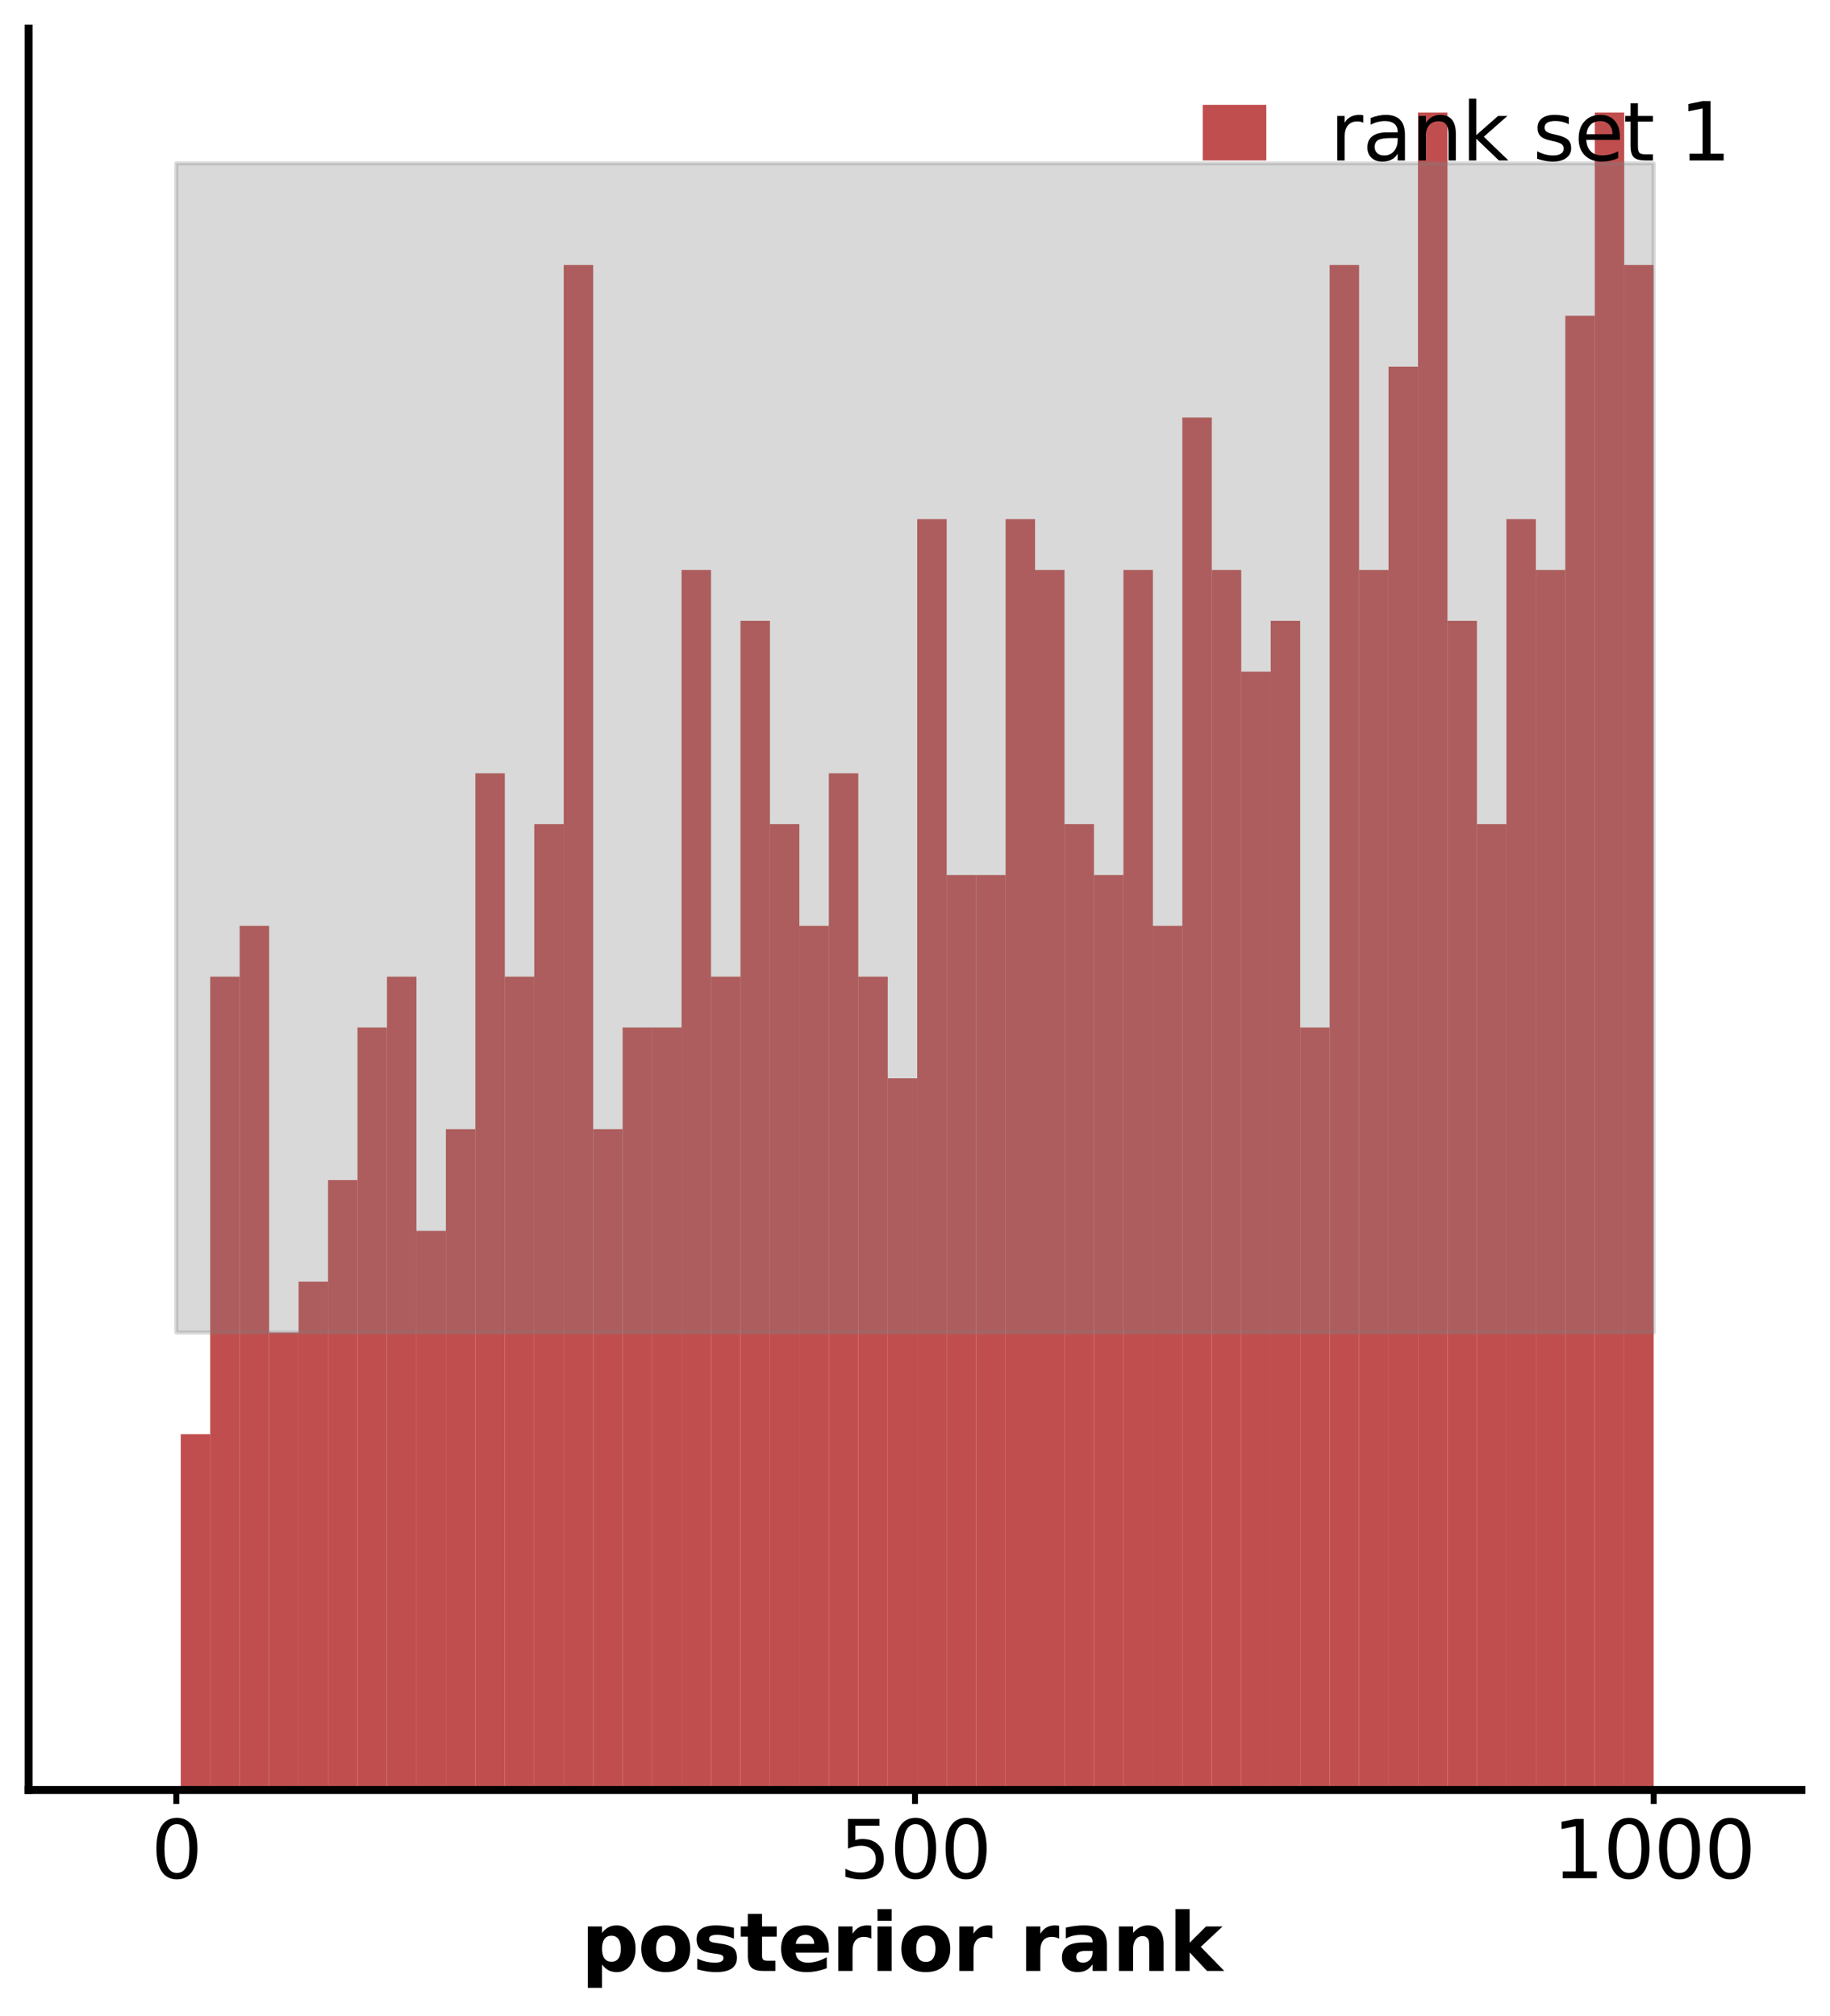 <?xml version="1.0" encoding="utf-8" standalone="no"?>
<!DOCTYPE svg PUBLIC "-//W3C//DTD SVG 1.1//EN"
  "http://www.w3.org/Graphics/SVG/1.1/DTD/svg11.dtd">
<svg xmlns:xlink="http://www.w3.org/1999/xlink" width="460.8pt" height="507.632pt" viewBox="0 0 460.8 507.632" xmlns="http://www.w3.org/2000/svg" version="1.1">
 <defs>
  <style type="text/css">*{stroke-linejoin: round; stroke-linecap: butt}</style>
 </defs>
 <g id="figure_1">
  <g id="patch_1">
   <path d="M 0 507.632 
L 460.8 507.632 
L 460.8 0 
L 0 0 
z
" style="fill: #ffffff"/>
  </g>
  <g id="axes_1">
   <g id="patch_2">
    <path d="M 7.2 450.72 
L 453.6 450.72 
L 453.6 7.2 
L 7.2 7.2 
z
" style="fill: #ffffff"/>
   </g>
   <g id="patch_3">
    <path d="M 45.516 450.72 
L 52.934 450.72 
L 52.934 361.12 
L 45.516 361.12 
z
" clip-path="url(#p4457b8b4d0)" style="fill: #b22222; opacity: 0.8"/>
   </g>
   <g id="patch_4">
    <path d="M 52.934 450.72 
L 60.351 450.72 
L 60.351 245.92 
L 52.934 245.92 
z
" clip-path="url(#p4457b8b4d0)" style="fill: #b22222; opacity: 0.8"/>
   </g>
   <g id="patch_5">
    <path d="M 60.351 450.72 
L 67.769 450.72 
L 67.769 233.12 
L 60.351 233.12 
z
" clip-path="url(#p4457b8b4d0)" style="fill: #b22222; opacity: 0.8"/>
   </g>
   <g id="patch_6">
    <path d="M 67.769 450.72 
L 75.187 450.72 
L 75.187 335.52 
L 67.769 335.52 
z
" clip-path="url(#p4457b8b4d0)" style="fill: #b22222; opacity: 0.8"/>
   </g>
   <g id="patch_7">
    <path d="M 75.187 450.72 
L 82.604 450.72 
L 82.604 322.72 
L 75.187 322.72 
z
" clip-path="url(#p4457b8b4d0)" style="fill: #b22222; opacity: 0.8"/>
   </g>
   <g id="patch_8">
    <path d="M 82.604 450.72 
L 90.022 450.72 
L 90.022 297.12 
L 82.604 297.12 
z
" clip-path="url(#p4457b8b4d0)" style="fill: #b22222; opacity: 0.8"/>
   </g>
   <g id="patch_9">
    <path d="M 90.022 450.72 
L 97.44 450.72 
L 97.44 258.72 
L 90.022 258.72 
z
" clip-path="url(#p4457b8b4d0)" style="fill: #b22222; opacity: 0.8"/>
   </g>
   <g id="patch_10">
    <path d="M 97.44 450.72 
L 104.857 450.72 
L 104.857 245.92 
L 97.44 245.92 
z
" clip-path="url(#p4457b8b4d0)" style="fill: #b22222; opacity: 0.8"/>
   </g>
   <g id="patch_11">
    <path d="M 104.857 450.72 
L 112.275 450.72 
L 112.275 309.92 
L 104.857 309.92 
z
" clip-path="url(#p4457b8b4d0)" style="fill: #b22222; opacity: 0.8"/>
   </g>
   <g id="patch_12">
    <path d="M 112.275 450.72 
L 119.693 450.72 
L 119.693 284.32 
L 112.275 284.32 
z
" clip-path="url(#p4457b8b4d0)" style="fill: #b22222; opacity: 0.8"/>
   </g>
   <g id="patch_13">
    <path d="M 119.693 450.72 
L 127.11 450.72 
L 127.11 194.72 
L 119.693 194.72 
z
" clip-path="url(#p4457b8b4d0)" style="fill: #b22222; opacity: 0.8"/>
   </g>
   <g id="patch_14">
    <path d="M 127.11 450.72 
L 134.528 450.72 
L 134.528 245.92 
L 127.11 245.92 
z
" clip-path="url(#p4457b8b4d0)" style="fill: #b22222; opacity: 0.8"/>
   </g>
   <g id="patch_15">
    <path d="M 134.528 450.72 
L 141.946 450.72 
L 141.946 207.52 
L 134.528 207.52 
z
" clip-path="url(#p4457b8b4d0)" style="fill: #b22222; opacity: 0.8"/>
   </g>
   <g id="patch_16">
    <path d="M 141.946 450.72 
L 149.364 450.72 
L 149.364 66.72 
L 141.946 66.72 
z
" clip-path="url(#p4457b8b4d0)" style="fill: #b22222; opacity: 0.8"/>
   </g>
   <g id="patch_17">
    <path d="M 149.364 450.72 
L 156.781 450.72 
L 156.781 284.32 
L 149.364 284.32 
z
" clip-path="url(#p4457b8b4d0)" style="fill: #b22222; opacity: 0.8"/>
   </g>
   <g id="patch_18">
    <path d="M 156.781 450.72 
L 164.199 450.72 
L 164.199 258.72 
L 156.781 258.72 
z
" clip-path="url(#p4457b8b4d0)" style="fill: #b22222; opacity: 0.8"/>
   </g>
   <g id="patch_19">
    <path d="M 164.199 450.72 
L 171.617 450.72 
L 171.617 258.72 
L 164.199 258.72 
z
" clip-path="url(#p4457b8b4d0)" style="fill: #b22222; opacity: 0.8"/>
   </g>
   <g id="patch_20">
    <path d="M 171.617 450.72 
L 179.034 450.72 
L 179.034 143.52 
L 171.617 143.52 
z
" clip-path="url(#p4457b8b4d0)" style="fill: #b22222; opacity: 0.8"/>
   </g>
   <g id="patch_21">
    <path d="M 179.034 450.72 
L 186.452 450.72 
L 186.452 245.92 
L 179.034 245.92 
z
" clip-path="url(#p4457b8b4d0)" style="fill: #b22222; opacity: 0.8"/>
   </g>
   <g id="patch_22">
    <path d="M 186.452 450.72 
L 193.87 450.72 
L 193.87 156.32 
L 186.452 156.32 
z
" clip-path="url(#p4457b8b4d0)" style="fill: #b22222; opacity: 0.8"/>
   </g>
   <g id="patch_23">
    <path d="M 193.87 450.72 
L 201.287 450.72 
L 201.287 207.52 
L 193.87 207.52 
z
" clip-path="url(#p4457b8b4d0)" style="fill: #b22222; opacity: 0.8"/>
   </g>
   <g id="patch_24">
    <path d="M 201.287 450.72 
L 208.705 450.72 
L 208.705 233.12 
L 201.287 233.12 
z
" clip-path="url(#p4457b8b4d0)" style="fill: #b22222; opacity: 0.8"/>
   </g>
   <g id="patch_25">
    <path d="M 208.705 450.72 
L 216.123 450.72 
L 216.123 194.72 
L 208.705 194.72 
z
" clip-path="url(#p4457b8b4d0)" style="fill: #b22222; opacity: 0.8"/>
   </g>
   <g id="patch_26">
    <path d="M 216.123 450.72 
L 223.54 450.72 
L 223.54 245.92 
L 216.123 245.92 
z
" clip-path="url(#p4457b8b4d0)" style="fill: #b22222; opacity: 0.8"/>
   </g>
   <g id="patch_27">
    <path d="M 223.54 450.72 
L 230.958 450.72 
L 230.958 271.52 
L 223.54 271.52 
z
" clip-path="url(#p4457b8b4d0)" style="fill: #b22222; opacity: 0.8"/>
   </g>
   <g id="patch_28">
    <path d="M 230.958 450.72 
L 238.376 450.72 
L 238.376 130.72 
L 230.958 130.72 
z
" clip-path="url(#p4457b8b4d0)" style="fill: #b22222; opacity: 0.8"/>
   </g>
   <g id="patch_29">
    <path d="M 238.376 450.72 
L 245.793 450.72 
L 245.793 220.32 
L 238.376 220.32 
z
" clip-path="url(#p4457b8b4d0)" style="fill: #b22222; opacity: 0.8"/>
   </g>
   <g id="patch_30">
    <path d="M 245.793 450.72 
L 253.211 450.72 
L 253.211 220.32 
L 245.793 220.32 
z
" clip-path="url(#p4457b8b4d0)" style="fill: #b22222; opacity: 0.8"/>
   </g>
   <g id="patch_31">
    <path d="M 253.211 450.72 
L 260.629 450.72 
L 260.629 130.72 
L 253.211 130.72 
z
" clip-path="url(#p4457b8b4d0)" style="fill: #b22222; opacity: 0.8"/>
   </g>
   <g id="patch_32">
    <path d="M 260.629 450.72 
L 268.046 450.72 
L 268.046 143.52 
L 260.629 143.52 
z
" clip-path="url(#p4457b8b4d0)" style="fill: #b22222; opacity: 0.8"/>
   </g>
   <g id="patch_33">
    <path d="M 268.046 450.72 
L 275.464 450.72 
L 275.464 207.52 
L 268.046 207.52 
z
" clip-path="url(#p4457b8b4d0)" style="fill: #b22222; opacity: 0.8"/>
   </g>
   <g id="patch_34">
    <path d="M 275.464 450.72 
L 282.882 450.72 
L 282.882 220.32 
L 275.464 220.32 
z
" clip-path="url(#p4457b8b4d0)" style="fill: #b22222; opacity: 0.8"/>
   </g>
   <g id="patch_35">
    <path d="M 282.882 450.72 
L 290.299 450.72 
L 290.299 143.52 
L 282.882 143.52 
z
" clip-path="url(#p4457b8b4d0)" style="fill: #b22222; opacity: 0.8"/>
   </g>
   <g id="patch_36">
    <path d="M 290.299 450.72 
L 297.717 450.72 
L 297.717 233.12 
L 290.299 233.12 
z
" clip-path="url(#p4457b8b4d0)" style="fill: #b22222; opacity: 0.8"/>
   </g>
   <g id="patch_37">
    <path d="M 297.717 450.72 
L 305.135 450.72 
L 305.135 105.12 
L 297.717 105.12 
z
" clip-path="url(#p4457b8b4d0)" style="fill: #b22222; opacity: 0.8"/>
   </g>
   <g id="patch_38">
    <path d="M 305.135 450.72 
L 312.552 450.72 
L 312.552 143.52 
L 305.135 143.52 
z
" clip-path="url(#p4457b8b4d0)" style="fill: #b22222; opacity: 0.8"/>
   </g>
   <g id="patch_39">
    <path d="M 312.552 450.72 
L 319.97 450.72 
L 319.97 169.12 
L 312.552 169.12 
z
" clip-path="url(#p4457b8b4d0)" style="fill: #b22222; opacity: 0.8"/>
   </g>
   <g id="patch_40">
    <path d="M 319.97 450.72 
L 327.388 450.72 
L 327.388 156.32 
L 319.97 156.32 
z
" clip-path="url(#p4457b8b4d0)" style="fill: #b22222; opacity: 0.8"/>
   </g>
   <g id="patch_41">
    <path d="M 327.388 450.72 
L 334.806 450.72 
L 334.806 258.72 
L 327.388 258.72 
z
" clip-path="url(#p4457b8b4d0)" style="fill: #b22222; opacity: 0.8"/>
   </g>
   <g id="patch_42">
    <path d="M 334.806 450.72 
L 342.223 450.72 
L 342.223 66.72 
L 334.806 66.72 
z
" clip-path="url(#p4457b8b4d0)" style="fill: #b22222; opacity: 0.8"/>
   </g>
   <g id="patch_43">
    <path d="M 342.223 450.72 
L 349.641 450.72 
L 349.641 143.52 
L 342.223 143.52 
z
" clip-path="url(#p4457b8b4d0)" style="fill: #b22222; opacity: 0.8"/>
   </g>
   <g id="patch_44">
    <path d="M 349.641 450.72 
L 357.059 450.72 
L 357.059 92.32 
L 349.641 92.32 
z
" clip-path="url(#p4457b8b4d0)" style="fill: #b22222; opacity: 0.8"/>
   </g>
   <g id="patch_45">
    <path d="M 357.059 450.72 
L 364.476 450.72 
L 364.476 28.32 
L 357.059 28.32 
z
" clip-path="url(#p4457b8b4d0)" style="fill: #b22222; opacity: 0.8"/>
   </g>
   <g id="patch_46">
    <path d="M 364.476 450.72 
L 371.894 450.72 
L 371.894 156.32 
L 364.476 156.32 
z
" clip-path="url(#p4457b8b4d0)" style="fill: #b22222; opacity: 0.8"/>
   </g>
   <g id="patch_47">
    <path d="M 371.894 450.72 
L 379.312 450.72 
L 379.312 207.52 
L 371.894 207.52 
z
" clip-path="url(#p4457b8b4d0)" style="fill: #b22222; opacity: 0.8"/>
   </g>
   <g id="patch_48">
    <path d="M 379.312 450.72 
L 386.729 450.72 
L 386.729 130.72 
L 379.312 130.72 
z
" clip-path="url(#p4457b8b4d0)" style="fill: #b22222; opacity: 0.8"/>
   </g>
   <g id="patch_49">
    <path d="M 386.729 450.72 
L 394.147 450.72 
L 394.147 143.52 
L 386.729 143.52 
z
" clip-path="url(#p4457b8b4d0)" style="fill: #b22222; opacity: 0.8"/>
   </g>
   <g id="patch_50">
    <path d="M 394.147 450.72 
L 401.565 450.72 
L 401.565 79.52 
L 394.147 79.52 
z
" clip-path="url(#p4457b8b4d0)" style="fill: #b22222; opacity: 0.8"/>
   </g>
   <g id="patch_51">
    <path d="M 401.565 450.72 
L 408.982 450.72 
L 408.982 28.32 
L 401.565 28.32 
z
" clip-path="url(#p4457b8b4d0)" style="fill: #b22222; opacity: 0.8"/>
   </g>
   <g id="patch_52">
    <path d="M 408.982 450.72 
L 416.4 450.72 
L 416.4 66.72 
L 408.982 66.72 
z
" clip-path="url(#p4457b8b4d0)" style="fill: #b22222; opacity: 0.8"/>
   </g>
   <g id="PolyCollection_1">
    <defs>
     <path id="m230adb05df" d="M 44.4 -466.512 
L 44.4 -172.113 
L 51.992 -172.113 
L 59.584 -172.113 
L 67.176 -172.113 
L 74.767 -172.113 
L 82.359 -172.113 
L 89.951 -172.113 
L 97.543 -172.113 
L 105.135 -172.113 
L 112.727 -172.113 
L 120.318 -172.113 
L 127.91 -172.113 
L 135.502 -172.113 
L 143.094 -172.113 
L 150.686 -172.113 
L 158.278 -172.113 
L 165.869 -172.113 
L 173.461 -172.113 
L 181.053 -172.113 
L 188.645 -172.113 
L 196.237 -172.113 
L 203.829 -172.113 
L 211.42 -172.113 
L 219.012 -172.113 
L 226.604 -172.113 
L 234.196 -172.113 
L 241.788 -172.113 
L 249.38 -172.113 
L 256.971 -172.113 
L 264.563 -172.113 
L 272.155 -172.113 
L 279.747 -172.113 
L 287.339 -172.113 
L 294.931 -172.113 
L 302.522 -172.113 
L 310.114 -172.113 
L 317.706 -172.113 
L 325.298 -172.113 
L 332.89 -172.113 
L 340.482 -172.113 
L 348.073 -172.113 
L 355.665 -172.113 
L 363.257 -172.113 
L 370.849 -172.113 
L 378.441 -172.113 
L 386.033 -172.113 
L 393.624 -172.113 
L 401.216 -172.113 
L 408.808 -172.113 
L 416.4 -172.113 
L 416.4 -466.512 
L 416.4 -466.512 
L 408.808 -466.512 
L 401.216 -466.512 
L 393.624 -466.512 
L 386.033 -466.512 
L 378.441 -466.512 
L 370.849 -466.512 
L 363.257 -466.512 
L 355.665 -466.512 
L 348.073 -466.512 
L 340.482 -466.512 
L 332.89 -466.512 
L 325.298 -466.512 
L 317.706 -466.512 
L 310.114 -466.512 
L 302.522 -466.512 
L 294.931 -466.512 
L 287.339 -466.512 
L 279.747 -466.512 
L 272.155 -466.512 
L 264.563 -466.512 
L 256.971 -466.512 
L 249.38 -466.512 
L 241.788 -466.512 
L 234.196 -466.512 
L 226.604 -466.512 
L 219.012 -466.512 
L 211.42 -466.512 
L 203.829 -466.512 
L 196.237 -466.512 
L 188.645 -466.512 
L 181.053 -466.512 
L 173.461 -466.512 
L 165.869 -466.512 
L 158.278 -466.512 
L 150.686 -466.512 
L 143.094 -466.512 
L 135.502 -466.512 
L 127.91 -466.512 
L 120.318 -466.512 
L 112.727 -466.512 
L 105.135 -466.512 
L 97.543 -466.512 
L 89.951 -466.512 
L 82.359 -466.512 
L 74.767 -466.512 
L 67.176 -466.512 
L 59.584 -466.512 
L 51.992 -466.512 
L 44.4 -466.512 
z
" style="stroke: #808080; stroke-opacity: 0.3"/>
    </defs>
    <g clip-path="url(#p4457b8b4d0)">
     <use xlink:href="#m230adb05df" x="0" y="507.632" style="fill: #808080; fill-opacity: 0.3; stroke: #808080; stroke-opacity: 0.3"/>
    </g>
   </g>
   <g id="matplotlib.axis_1">
    <g id="xtick_1">
     <g id="line2d_1">
      <defs>
       <path id="md30140e573" d="M 0 0 
L 0 3.5 
" style="stroke: #000000; stroke-width: 1.5"/>
      </defs>
      <g>
       <use xlink:href="#md30140e573" x="44.4" y="450.72" style="stroke: #000000; stroke-width: 1.5"/>
      </g>
     </g>
     <g id="text_1">
      <!-- 0 -->
      <g transform="translate(38.038 472.917) scale(0.2 -0.2)">
       <defs>
        <path id="DejaVuSans-30" d="M 2034 4250 
Q 1547 4250 1301 3770 
Q 1056 3291 1056 2328 
Q 1056 1369 1301 889 
Q 1547 409 2034 409 
Q 2525 409 2770 889 
Q 3016 1369 3016 2328 
Q 3016 3291 2770 3770 
Q 2525 4250 2034 4250 
z
M 2034 4750 
Q 2819 4750 3233 4129 
Q 3647 3509 3647 2328 
Q 3647 1150 3233 529 
Q 2819 -91 2034 -91 
Q 1250 -91 836 529 
Q 422 1150 422 2328 
Q 422 3509 836 4129 
Q 1250 4750 2034 4750 
z
" transform="scale(0.016)"/>
       </defs>
       <use xlink:href="#DejaVuSans-30"/>
      </g>
     </g>
    </g>
    <g id="xtick_2">
     <g id="line2d_2">
      <g>
       <use xlink:href="#md30140e573" x="230.4" y="450.72" style="stroke: #000000; stroke-width: 1.5"/>
      </g>
     </g>
     <g id="text_2">
      <!-- 500 -->
      <g transform="translate(211.312 472.917) scale(0.2 -0.2)">
       <defs>
        <path id="DejaVuSans-35" d="M 691 4666 
L 3169 4666 
L 3169 4134 
L 1269 4134 
L 1269 2991 
Q 1406 3038 1543 3061 
Q 1681 3084 1819 3084 
Q 2600 3084 3056 2656 
Q 3513 2228 3513 1497 
Q 3513 744 3044 326 
Q 2575 -91 1722 -91 
Q 1428 -91 1123 -41 
Q 819 9 494 109 
L 494 744 
Q 775 591 1075 516 
Q 1375 441 1709 441 
Q 2250 441 2565 725 
Q 2881 1009 2881 1497 
Q 2881 1984 2565 2268 
Q 2250 2553 1709 2553 
Q 1456 2553 1204 2497 
Q 953 2441 691 2322 
L 691 4666 
z
" transform="scale(0.016)"/>
       </defs>
       <use xlink:href="#DejaVuSans-35"/>
       <use xlink:href="#DejaVuSans-30" x="63.623"/>
       <use xlink:href="#DejaVuSans-30" x="127.246"/>
      </g>
     </g>
    </g>
    <g id="xtick_3">
     <g id="line2d_3">
      <g>
       <use xlink:href="#md30140e573" x="416.4" y="450.72" style="stroke: #000000; stroke-width: 1.5"/>
      </g>
     </g>
     <g id="text_3">
      <!-- 1000 -->
      <g transform="translate(390.95 472.917) scale(0.2 -0.2)">
       <defs>
        <path id="DejaVuSans-31" d="M 794 531 
L 1825 531 
L 1825 4091 
L 703 3866 
L 703 4441 
L 1819 4666 
L 2450 4666 
L 2450 531 
L 3481 531 
L 3481 0 
L 794 0 
L 794 531 
z
" transform="scale(0.016)"/>
       </defs>
       <use xlink:href="#DejaVuSans-31"/>
       <use xlink:href="#DejaVuSans-30" x="63.623"/>
       <use xlink:href="#DejaVuSans-30" x="127.246"/>
       <use xlink:href="#DejaVuSans-30" x="190.869"/>
      </g>
     </g>
    </g>
    <g id="text_4">
     <!-- posterior rank  -->
     <g transform="translate(146.286 496.273) scale(0.2 -0.2)">
      <defs>
       <path id="DejaVuSans-Bold-70" d="M 1656 506 
L 1656 -1331 
L 538 -1331 
L 538 3500 
L 1656 3500 
L 1656 2988 
Q 1888 3294 2169 3439 
Q 2450 3584 2816 3584 
Q 3463 3584 3878 3070 
Q 4294 2556 4294 1747 
Q 4294 938 3878 423 
Q 3463 -91 2816 -91 
Q 2450 -91 2169 54 
Q 1888 200 1656 506 
z
M 2400 2772 
Q 2041 2772 1848 2508 
Q 1656 2244 1656 1747 
Q 1656 1250 1848 986 
Q 2041 722 2400 722 
Q 2759 722 2948 984 
Q 3138 1247 3138 1747 
Q 3138 2247 2948 2509 
Q 2759 2772 2400 2772 
z
" transform="scale(0.016)"/>
       <path id="DejaVuSans-Bold-6f" d="M 2203 2784 
Q 1831 2784 1636 2517 
Q 1441 2250 1441 1747 
Q 1441 1244 1636 976 
Q 1831 709 2203 709 
Q 2569 709 2762 976 
Q 2956 1244 2956 1747 
Q 2956 2250 2762 2517 
Q 2569 2784 2203 2784 
z
M 2203 3584 
Q 3106 3584 3614 3096 
Q 4122 2609 4122 1747 
Q 4122 884 3614 396 
Q 3106 -91 2203 -91 
Q 1297 -91 786 396 
Q 275 884 275 1747 
Q 275 2609 786 3096 
Q 1297 3584 2203 3584 
z
" transform="scale(0.016)"/>
       <path id="DejaVuSans-Bold-73" d="M 3272 3391 
L 3272 2541 
Q 2913 2691 2578 2766 
Q 2244 2841 1947 2841 
Q 1628 2841 1473 2761 
Q 1319 2681 1319 2516 
Q 1319 2381 1436 2309 
Q 1553 2238 1856 2203 
L 2053 2175 
Q 2913 2066 3209 1816 
Q 3506 1566 3506 1031 
Q 3506 472 3093 190 
Q 2681 -91 1863 -91 
Q 1516 -91 1145 -36 
Q 775 19 384 128 
L 384 978 
Q 719 816 1070 734 
Q 1422 653 1784 653 
Q 2113 653 2278 743 
Q 2444 834 2444 1013 
Q 2444 1163 2330 1236 
Q 2216 1309 1875 1350 
L 1678 1375 
Q 931 1469 631 1722 
Q 331 1975 331 2491 
Q 331 3047 712 3315 
Q 1094 3584 1881 3584 
Q 2191 3584 2531 3537 
Q 2872 3491 3272 3391 
z
" transform="scale(0.016)"/>
       <path id="DejaVuSans-Bold-74" d="M 1759 4494 
L 1759 3500 
L 2913 3500 
L 2913 2700 
L 1759 2700 
L 1759 1216 
Q 1759 972 1856 886 
Q 1953 800 2241 800 
L 2816 800 
L 2816 0 
L 1856 0 
Q 1194 0 917 276 
Q 641 553 641 1216 
L 641 2700 
L 84 2700 
L 84 3500 
L 641 3500 
L 641 4494 
L 1759 4494 
z
" transform="scale(0.016)"/>
       <path id="DejaVuSans-Bold-65" d="M 4031 1759 
L 4031 1441 
L 1416 1441 
Q 1456 1047 1700 850 
Q 1944 653 2381 653 
Q 2734 653 3104 758 
Q 3475 863 3866 1075 
L 3866 213 
Q 3469 63 3072 -14 
Q 2675 -91 2278 -91 
Q 1328 -91 801 392 
Q 275 875 275 1747 
Q 275 2603 792 3093 
Q 1309 3584 2216 3584 
Q 3041 3584 3536 3087 
Q 4031 2591 4031 1759 
z
M 2881 2131 
Q 2881 2450 2695 2645 
Q 2509 2841 2209 2841 
Q 1884 2841 1681 2658 
Q 1478 2475 1428 2131 
L 2881 2131 
z
" transform="scale(0.016)"/>
       <path id="DejaVuSans-Bold-72" d="M 3138 2547 
Q 2991 2616 2845 2648 
Q 2700 2681 2553 2681 
Q 2122 2681 1889 2404 
Q 1656 2128 1656 1613 
L 1656 0 
L 538 0 
L 538 3500 
L 1656 3500 
L 1656 2925 
Q 1872 3269 2151 3426 
Q 2431 3584 2822 3584 
Q 2878 3584 2943 3579 
Q 3009 3575 3134 3559 
L 3138 2547 
z
" transform="scale(0.016)"/>
       <path id="DejaVuSans-Bold-69" d="M 538 3500 
L 1656 3500 
L 1656 0 
L 538 0 
L 538 3500 
z
M 538 4863 
L 1656 4863 
L 1656 3950 
L 538 3950 
L 538 4863 
z
" transform="scale(0.016)"/>
       <path id="DejaVuSans-Bold-20" transform="scale(0.016)"/>
       <path id="DejaVuSans-Bold-61" d="M 2106 1575 
Q 1756 1575 1579 1456 
Q 1403 1338 1403 1106 
Q 1403 894 1545 773 
Q 1688 653 1941 653 
Q 2256 653 2472 879 
Q 2688 1106 2688 1447 
L 2688 1575 
L 2106 1575 
z
M 3816 1997 
L 3816 0 
L 2688 0 
L 2688 519 
Q 2463 200 2181 54 
Q 1900 -91 1497 -91 
Q 953 -91 614 226 
Q 275 544 275 1050 
Q 275 1666 698 1953 
Q 1122 2241 2028 2241 
L 2688 2241 
L 2688 2328 
Q 2688 2594 2478 2717 
Q 2269 2841 1825 2841 
Q 1466 2841 1156 2769 
Q 847 2697 581 2553 
L 581 3406 
Q 941 3494 1303 3539 
Q 1666 3584 2028 3584 
Q 2975 3584 3395 3211 
Q 3816 2838 3816 1997 
z
" transform="scale(0.016)"/>
       <path id="DejaVuSans-Bold-6e" d="M 4056 2131 
L 4056 0 
L 2931 0 
L 2931 347 
L 2931 1631 
Q 2931 2084 2911 2256 
Q 2891 2428 2841 2509 
Q 2775 2619 2662 2680 
Q 2550 2741 2406 2741 
Q 2056 2741 1856 2470 
Q 1656 2200 1656 1722 
L 1656 0 
L 538 0 
L 538 3500 
L 1656 3500 
L 1656 2988 
Q 1909 3294 2193 3439 
Q 2478 3584 2822 3584 
Q 3428 3584 3742 3212 
Q 4056 2841 4056 2131 
z
" transform="scale(0.016)"/>
       <path id="DejaVuSans-Bold-6b" d="M 538 4863 
L 1656 4863 
L 1656 2216 
L 2944 3500 
L 4244 3500 
L 2534 1894 
L 4378 0 
L 3022 0 
L 1656 1459 
L 1656 0 
L 538 0 
L 538 4863 
z
" transform="scale(0.016)"/>
      </defs>
      <use xlink:href="#DejaVuSans-Bold-70"/>
      <use xlink:href="#DejaVuSans-Bold-6f" x="71.582"/>
      <use xlink:href="#DejaVuSans-Bold-73" x="140.283"/>
      <use xlink:href="#DejaVuSans-Bold-74" x="199.805"/>
      <use xlink:href="#DejaVuSans-Bold-65" x="247.607"/>
      <use xlink:href="#DejaVuSans-Bold-72" x="315.43"/>
      <use xlink:href="#DejaVuSans-Bold-69" x="364.746"/>
      <use xlink:href="#DejaVuSans-Bold-6f" x="399.023"/>
      <use xlink:href="#DejaVuSans-Bold-72" x="467.725"/>
      <use xlink:href="#DejaVuSans-Bold-20" x="517.041"/>
      <use xlink:href="#DejaVuSans-Bold-72" x="551.855"/>
      <use xlink:href="#DejaVuSans-Bold-61" x="601.172"/>
      <use xlink:href="#DejaVuSans-Bold-6e" x="668.652"/>
      <use xlink:href="#DejaVuSans-Bold-6b" x="739.844"/>
      <use xlink:href="#DejaVuSans-Bold-20" x="806.348"/>
     </g>
    </g>
   </g>
   <g id="matplotlib.axis_2"/>
   <g id="patch_53">
    <path d="M 7.2 450.72 
L 7.2 7.2 
" style="fill: none; stroke: #000000; stroke-width: 2; stroke-linejoin: miter; stroke-linecap: square"/>
   </g>
   <g id="patch_54">
    <path d="M 7.2 450.72 
L 453.6 450.72 
" style="fill: none; stroke: #000000; stroke-width: 2; stroke-linejoin: miter; stroke-linecap: square"/>
   </g>
   <g id="legend_1">
    <g id="patch_55">
     <path d="M 302.863 40.397 
L 318.863 40.397 
L 318.863 26.397 
L 302.863 26.397 
z
" style="fill: #b22222; opacity: 0.8"/>
    </g>
    <g id="text_5">
     <!-- rank set 1 -->
     <g transform="translate(334.863 40.397) scale(0.2 -0.2)">
      <defs>
       <path id="DejaVuSans-72" d="M 2631 2963 
Q 2534 3019 2420 3045 
Q 2306 3072 2169 3072 
Q 1681 3072 1420 2755 
Q 1159 2438 1159 1844 
L 1159 0 
L 581 0 
L 581 3500 
L 1159 3500 
L 1159 2956 
Q 1341 3275 1631 3429 
Q 1922 3584 2338 3584 
Q 2397 3584 2469 3576 
Q 2541 3569 2628 3553 
L 2631 2963 
z
" transform="scale(0.016)"/>
       <path id="DejaVuSans-61" d="M 2194 1759 
Q 1497 1759 1228 1600 
Q 959 1441 959 1056 
Q 959 750 1161 570 
Q 1363 391 1709 391 
Q 2188 391 2477 730 
Q 2766 1069 2766 1631 
L 2766 1759 
L 2194 1759 
z
M 3341 1997 
L 3341 0 
L 2766 0 
L 2766 531 
Q 2569 213 2275 61 
Q 1981 -91 1556 -91 
Q 1019 -91 701 211 
Q 384 513 384 1019 
Q 384 1609 779 1909 
Q 1175 2209 1959 2209 
L 2766 2209 
L 2766 2266 
Q 2766 2663 2505 2880 
Q 2244 3097 1772 3097 
Q 1472 3097 1187 3025 
Q 903 2953 641 2809 
L 641 3341 
Q 956 3463 1253 3523 
Q 1550 3584 1831 3584 
Q 2591 3584 2966 3190 
Q 3341 2797 3341 1997 
z
" transform="scale(0.016)"/>
       <path id="DejaVuSans-6e" d="M 3513 2113 
L 3513 0 
L 2938 0 
L 2938 2094 
Q 2938 2591 2744 2837 
Q 2550 3084 2163 3084 
Q 1697 3084 1428 2787 
Q 1159 2491 1159 1978 
L 1159 0 
L 581 0 
L 581 3500 
L 1159 3500 
L 1159 2956 
Q 1366 3272 1645 3428 
Q 1925 3584 2291 3584 
Q 2894 3584 3203 3211 
Q 3513 2838 3513 2113 
z
" transform="scale(0.016)"/>
       <path id="DejaVuSans-6b" d="M 581 4863 
L 1159 4863 
L 1159 1991 
L 2875 3500 
L 3609 3500 
L 1753 1863 
L 3688 0 
L 2938 0 
L 1159 1709 
L 1159 0 
L 581 0 
L 581 4863 
z
" transform="scale(0.016)"/>
       <path id="DejaVuSans-20" transform="scale(0.016)"/>
       <path id="DejaVuSans-73" d="M 2834 3397 
L 2834 2853 
Q 2591 2978 2328 3040 
Q 2066 3103 1784 3103 
Q 1356 3103 1142 2972 
Q 928 2841 928 2578 
Q 928 2378 1081 2264 
Q 1234 2150 1697 2047 
L 1894 2003 
Q 2506 1872 2764 1633 
Q 3022 1394 3022 966 
Q 3022 478 2636 193 
Q 2250 -91 1575 -91 
Q 1294 -91 989 -36 
Q 684 19 347 128 
L 347 722 
Q 666 556 975 473 
Q 1284 391 1588 391 
Q 1994 391 2212 530 
Q 2431 669 2431 922 
Q 2431 1156 2273 1281 
Q 2116 1406 1581 1522 
L 1381 1569 
Q 847 1681 609 1914 
Q 372 2147 372 2553 
Q 372 3047 722 3315 
Q 1072 3584 1716 3584 
Q 2034 3584 2315 3537 
Q 2597 3491 2834 3397 
z
" transform="scale(0.016)"/>
       <path id="DejaVuSans-65" d="M 3597 1894 
L 3597 1613 
L 953 1613 
Q 991 1019 1311 708 
Q 1631 397 2203 397 
Q 2534 397 2845 478 
Q 3156 559 3463 722 
L 3463 178 
Q 3153 47 2828 -22 
Q 2503 -91 2169 -91 
Q 1331 -91 842 396 
Q 353 884 353 1716 
Q 353 2575 817 3079 
Q 1281 3584 2069 3584 
Q 2775 3584 3186 3129 
Q 3597 2675 3597 1894 
z
M 3022 2063 
Q 3016 2534 2758 2815 
Q 2500 3097 2075 3097 
Q 1594 3097 1305 2825 
Q 1016 2553 972 2059 
L 3022 2063 
z
" transform="scale(0.016)"/>
       <path id="DejaVuSans-74" d="M 1172 4494 
L 1172 3500 
L 2356 3500 
L 2356 3053 
L 1172 3053 
L 1172 1153 
Q 1172 725 1289 603 
Q 1406 481 1766 481 
L 2356 481 
L 2356 0 
L 1766 0 
Q 1100 0 847 248 
Q 594 497 594 1153 
L 594 3053 
L 172 3053 
L 172 3500 
L 594 3500 
L 594 4494 
L 1172 4494 
z
" transform="scale(0.016)"/>
      </defs>
      <use xlink:href="#DejaVuSans-72"/>
      <use xlink:href="#DejaVuSans-61" x="41.113"/>
      <use xlink:href="#DejaVuSans-6e" x="102.393"/>
      <use xlink:href="#DejaVuSans-6b" x="165.771"/>
      <use xlink:href="#DejaVuSans-20" x="223.682"/>
      <use xlink:href="#DejaVuSans-73" x="255.469"/>
      <use xlink:href="#DejaVuSans-65" x="307.568"/>
      <use xlink:href="#DejaVuSans-74" x="369.092"/>
      <use xlink:href="#DejaVuSans-20" x="408.301"/>
      <use xlink:href="#DejaVuSans-31" x="440.088"/>
     </g>
    </g>
   </g>
  </g>
 </g>
 <defs>
  <clipPath id="p4457b8b4d0">
   <rect x="7.2" y="7.2" width="446.4" height="443.52"/>
  </clipPath>
 </defs>
</svg>
